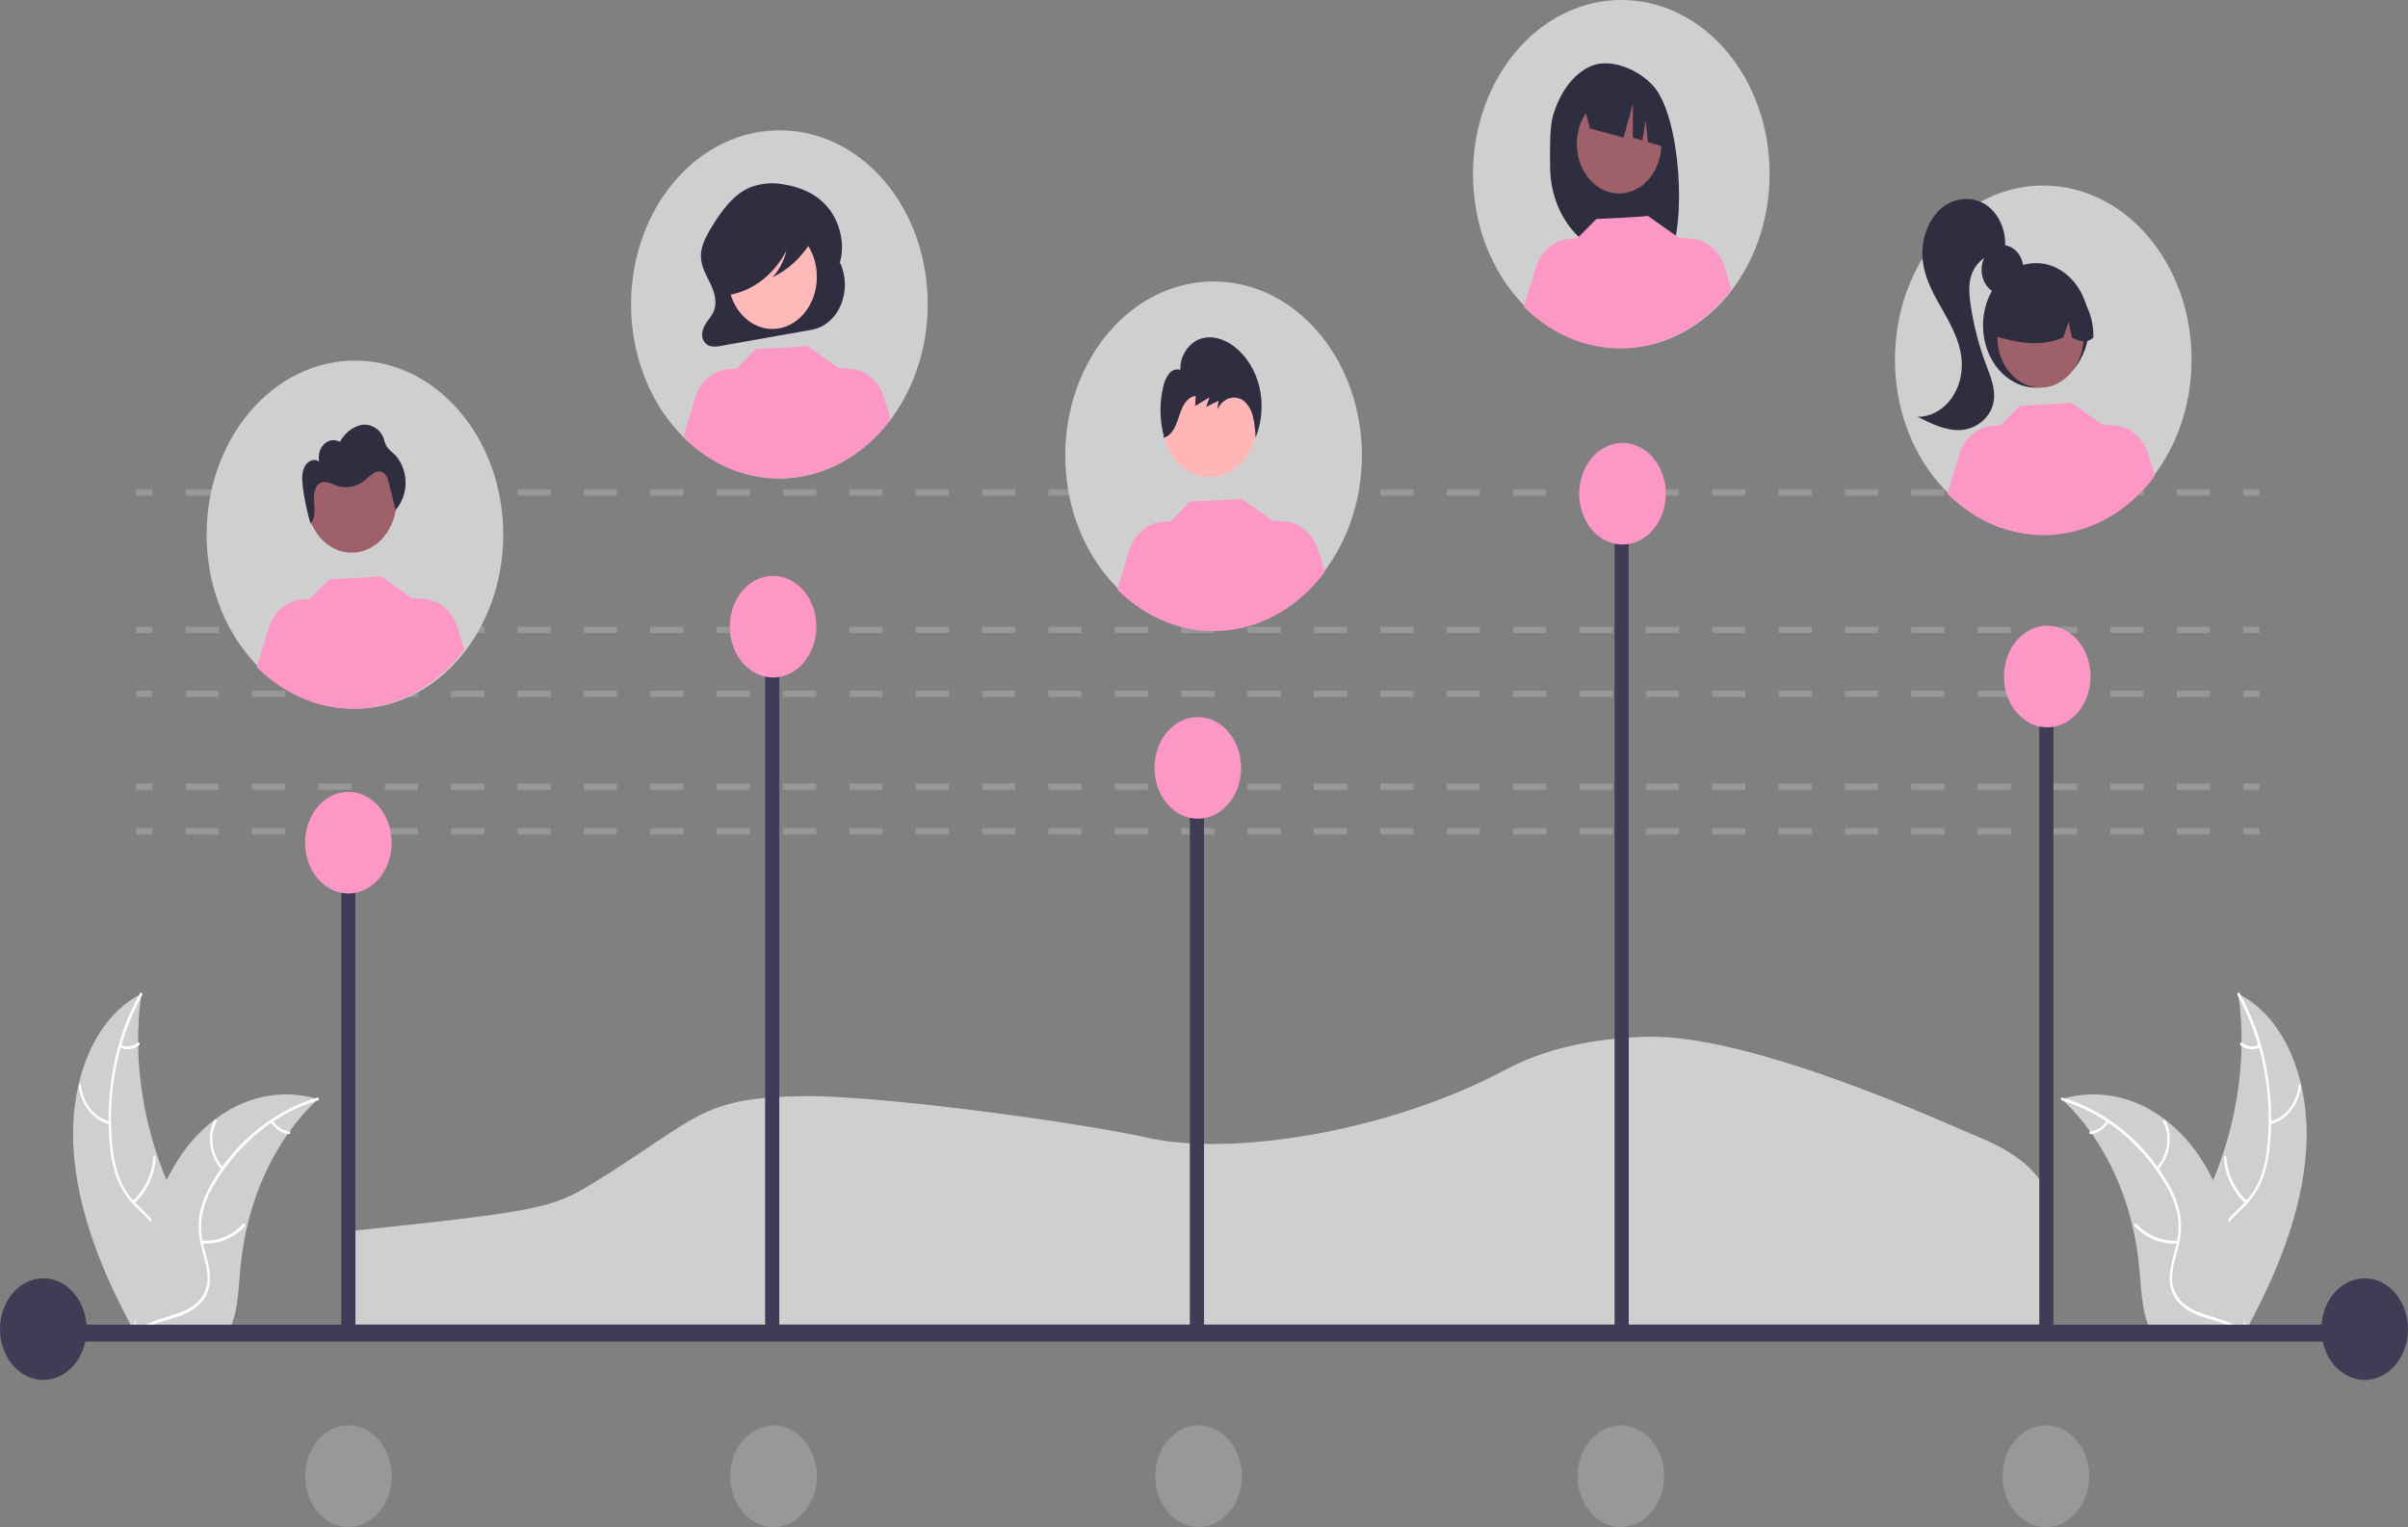 <svg width="194" height="123" viewBox="0 0 194 123" fill="none" xmlns="http://www.w3.org/2000/svg">
<rect x="0" y="0" width="194" height="123" fill="#808080" stroke="none"/>
<g clip-path="url(#clip0_1_356)">
<path d="M27.997 106.679H164.97V96.991C164.97 94.967 162.892 92.975 159.268 91.526L159.231 91.511C156.785 90.498 141.145 83.291 132.686 83.509C128.218 83.624 124.392 84.512 121.315 86.15C111.739 91.251 99.16 93.135 92.515 91.655C86.658 90.35 70.579 88.192 64.638 88.29C56.317 88.424 56.293 90.055 47.752 95.319C44.49 97.328 43.27 97.58 27.997 99.183V106.679Z" fill="#CFCFCF"/>
<path d="M5.914 92.439C5.616 87.241 7.497 81.99 11.393 80.06C10.606 85.416 11.576 91.367 14.079 96.526C15.054 98.535 16.305 100.681 16.039 102.781C15.873 104.087 15.116 105.124 14.19 105.799C13.265 106.475 12.174 106.835 11.097 107.189L10.911 107.419C8.35 102.765 6.212 97.636 5.914 92.439Z" fill="#CFCFCF"/>
<path d="M11.451 80.155C9.518 83.647 8.66 87.807 9.017 91.949C9.076 92.895 9.257 93.825 9.553 94.708C9.876 95.593 10.373 96.375 11.002 96.993C11.584 97.588 12.23 98.127 12.696 98.857C12.926 99.214 13.093 99.621 13.185 100.054C13.278 100.488 13.296 100.939 13.237 101.38C13.101 102.427 12.639 103.301 12.16 104.133C11.627 105.056 11.06 106.004 10.964 107.192C10.952 107.336 10.756 107.275 10.768 107.131C10.936 105.064 12.422 103.807 12.921 101.924C13.057 101.469 13.103 100.984 13.057 100.505C13.01 100.026 12.872 99.566 12.652 99.158C12.217 98.386 11.552 97.829 10.959 97.232C10.337 96.637 9.832 95.892 9.477 95.048C9.145 94.18 8.934 93.255 8.854 92.309C8.652 90.268 8.735 88.202 9.098 86.192C9.487 83.98 10.232 81.875 11.294 79.991C11.359 79.876 11.515 80.041 11.451 80.155V80.155Z" fill="white"/>
<path d="M8.843 90.558C8.202 90.41 7.616 90.032 7.167 89.476C6.717 88.92 6.427 88.213 6.336 87.454C6.322 87.306 6.517 87.306 6.532 87.454C6.615 88.161 6.886 88.819 7.305 89.336C7.724 89.853 8.271 90.203 8.868 90.336C8.881 90.338 8.893 90.343 8.904 90.35C8.915 90.357 8.925 90.367 8.932 90.379C8.94 90.391 8.946 90.404 8.949 90.418C8.952 90.433 8.953 90.447 8.951 90.462C8.95 90.477 8.946 90.491 8.939 90.504C8.933 90.516 8.924 90.528 8.914 90.537C8.904 90.545 8.893 90.552 8.88 90.555C8.868 90.559 8.855 90.56 8.843 90.558Z" fill="white"/>
<path d="M10.677 96.731C11.156 96.313 11.553 95.781 11.844 95.169C12.134 94.558 12.31 93.881 12.362 93.184C12.374 93.04 12.57 93.101 12.558 93.245C12.503 93.97 12.318 94.674 12.015 95.309C11.711 95.945 11.297 96.497 10.798 96.931C10.703 97.013 10.582 96.813 10.677 96.731Z" fill="white"/>
<path d="M9.715 84.15C9.939 84.263 10.183 84.306 10.425 84.277C10.667 84.248 10.899 84.147 11.098 83.983C11.193 83.9 11.313 84.1 11.219 84.183C10.998 84.362 10.742 84.474 10.475 84.507C10.208 84.54 9.938 84.493 9.69 84.371C9.664 84.363 9.642 84.344 9.626 84.318C9.611 84.293 9.603 84.262 9.605 84.23C9.606 84.216 9.611 84.202 9.618 84.19C9.624 84.178 9.633 84.168 9.644 84.16C9.655 84.152 9.666 84.147 9.679 84.146C9.691 84.144 9.704 84.145 9.715 84.15H9.715Z" fill="white"/>
<path d="M25.611 88.529C25.554 88.584 25.496 88.638 25.439 88.694C24.673 89.427 23.967 90.243 23.331 91.13C23.28 91.198 23.23 91.267 23.182 91.337C21.659 93.524 20.544 96.062 19.909 98.787C19.649 99.898 19.466 101.032 19.363 102.178C19.218 103.776 19.173 105.54 18.588 106.875C18.529 107.015 18.461 107.15 18.385 107.278L11.2 107.706C11.182 107.698 11.165 107.691 11.147 107.682L10.862 107.715C10.864 107.654 10.867 107.591 10.869 107.531C10.87 107.495 10.872 107.46 10.873 107.425C10.874 107.401 10.875 107.378 10.875 107.356C10.875 107.348 10.876 107.34 10.877 107.335C10.876 107.313 10.878 107.293 10.878 107.274C10.894 106.923 10.911 106.572 10.932 106.221C10.931 106.219 10.931 106.219 10.933 106.217C11.056 103.576 11.465 100.965 12.149 98.445C12.17 98.372 12.19 98.296 12.215 98.222C12.534 97.13 12.937 96.075 13.421 95.07C13.685 94.525 13.975 94 14.291 93.495C15.109 92.195 16.12 91.079 17.276 90.201C18.456 89.278 19.785 88.648 21.18 88.35C22.575 88.051 24.007 88.09 25.389 88.464C25.463 88.485 25.536 88.506 25.611 88.529Z" fill="#CFCFCF"/>
<path d="M25.612 88.638C22.244 89.631 19.291 92.008 17.288 95.337C16.849 96.045 16.52 96.84 16.317 97.684C16.14 98.561 16.169 99.478 16.4 100.338C16.603 101.173 16.891 102.014 16.921 102.864C16.937 103.281 16.869 103.695 16.722 104.075C16.576 104.454 16.355 104.787 16.077 105.047C15.409 105.698 14.544 105.996 13.685 106.251C12.731 106.534 11.735 106.81 11.027 107.59C10.941 107.685 10.8 107.502 10.886 107.408C12.117 106.051 14.087 106.203 15.514 105.212C16.18 104.75 16.701 104.029 16.724 103.048C16.745 102.19 16.448 101.323 16.237 100.478C16.002 99.638 15.945 98.744 16.072 97.873C16.234 97.016 16.534 96.203 16.956 95.478C17.87 93.85 19.029 92.429 20.374 91.285C21.932 89.949 23.692 88.974 25.56 88.41C25.678 88.374 25.729 88.602 25.613 88.638H25.612Z" fill="white"/>
<path d="M17.863 94.221C16.865 93.113 16.615 91.407 17.274 90.235C17.338 90.12 17.512 90.258 17.447 90.374C16.829 91.471 17.068 93.045 18.002 94.081C18.1 94.19 17.961 94.329 17.863 94.221Z" fill="white"/>
<path d="M16.251 99.922C16.857 99.976 17.466 99.885 18.041 99.654C18.616 99.423 19.145 99.058 19.596 98.58C19.682 98.486 19.823 98.668 19.738 98.762C19.267 99.258 18.716 99.637 18.117 99.875C17.518 100.114 16.884 100.207 16.253 100.15C16.126 100.141 16.125 99.913 16.251 99.922Z" fill="white"/>
<path d="M21.988 90.263C22.139 90.511 22.335 90.716 22.561 90.864C22.788 91.012 23.039 91.1 23.297 91.121C23.424 91.128 23.425 91.356 23.299 91.349C23.014 91.324 22.736 91.227 22.486 91.063C22.236 90.9 22.019 90.675 21.85 90.404C21.832 90.382 21.822 90.353 21.822 90.323C21.821 90.293 21.831 90.264 21.849 90.243C21.87 90.225 21.896 90.217 21.922 90.221C21.948 90.224 21.972 90.24 21.988 90.263Z" fill="white"/>
<path d="M185.806 92.439C186.104 87.241 184.223 81.99 180.326 80.06C181.114 85.416 180.144 91.367 177.641 96.526C176.666 98.535 175.414 100.681 175.681 102.781C175.847 104.087 176.604 105.124 177.53 105.799C178.455 106.475 179.546 106.835 180.623 107.189L180.809 107.419C183.37 102.765 185.507 97.636 185.806 92.439Z" fill="#CFCFCF"/>
<path d="M180.269 80.155C182.202 83.647 183.06 87.807 182.703 91.949C182.644 92.895 182.463 93.825 182.167 94.708C181.843 95.593 181.347 96.375 180.718 96.993C180.136 97.588 179.49 98.127 179.024 98.857C178.794 99.214 178.627 99.621 178.534 100.054C178.441 100.488 178.424 100.939 178.483 101.38C178.619 102.427 179.081 103.301 179.56 104.133C180.092 105.056 180.659 106.004 180.756 107.192C180.768 107.336 180.964 107.275 180.952 107.131C180.784 105.064 179.298 103.807 178.798 101.924C178.663 101.469 178.616 100.984 178.663 100.505C178.71 100.026 178.848 99.566 179.068 99.158C179.502 98.386 180.168 97.829 180.761 97.232C181.382 96.637 181.888 95.892 182.243 95.048C182.575 94.18 182.785 93.255 182.866 92.309C183.067 90.268 182.985 88.202 182.622 86.192C182.233 83.98 181.488 81.875 180.426 79.991C180.36 79.876 180.204 80.041 180.269 80.155V80.155Z" fill="white"/>
<path d="M182.877 90.558C183.518 90.41 184.104 90.032 184.553 89.476C185.003 88.92 185.293 88.213 185.384 87.454C185.398 87.306 185.202 87.306 185.188 87.454C185.104 88.161 184.834 88.819 184.415 89.336C183.996 89.853 183.449 90.203 182.851 90.336C182.839 90.338 182.827 90.343 182.816 90.35C182.805 90.357 182.795 90.367 182.787 90.379C182.78 90.391 182.774 90.404 182.771 90.418C182.767 90.433 182.767 90.447 182.768 90.462C182.77 90.477 182.774 90.491 182.781 90.504C182.787 90.516 182.795 90.528 182.805 90.537C182.816 90.545 182.827 90.552 182.839 90.555C182.852 90.559 182.864 90.56 182.877 90.558Z" fill="white"/>
<path d="M181.042 96.731C180.564 96.313 180.167 95.781 179.876 95.169C179.586 94.558 179.409 93.881 179.358 93.184C179.346 93.04 179.15 93.101 179.162 93.245C179.216 93.97 179.402 94.674 179.705 95.309C180.008 95.945 180.423 96.497 180.922 96.931C181.017 97.013 181.137 96.813 181.042 96.731Z" fill="white"/>
<path d="M182.004 84.15C181.781 84.263 181.536 84.306 181.294 84.277C181.052 84.248 180.821 84.147 180.621 83.983C180.527 83.9 180.407 84.1 180.501 84.183C180.721 84.362 180.977 84.474 181.245 84.507C181.512 84.54 181.782 84.493 182.03 84.371C182.056 84.363 182.078 84.344 182.094 84.318C182.109 84.293 182.117 84.262 182.115 84.23C182.113 84.216 182.109 84.202 182.102 84.19C182.095 84.178 182.086 84.168 182.076 84.16C182.065 84.152 182.053 84.147 182.041 84.146C182.029 84.144 182.016 84.145 182.004 84.15H182.004Z" fill="white"/>
<path d="M166.109 88.529C166.166 88.584 166.224 88.638 166.281 88.694C167.047 89.427 167.753 90.243 168.389 91.13C168.44 91.198 168.49 91.267 168.538 91.337C170.061 93.524 171.176 96.062 171.811 98.787C172.071 99.898 172.253 101.032 172.357 102.178C172.502 103.776 172.547 105.54 173.132 106.875C173.191 107.015 173.259 107.15 173.334 107.278L180.52 107.706C180.537 107.698 180.555 107.691 180.573 107.682L180.857 107.715C180.856 107.654 180.853 107.591 180.851 107.531C180.85 107.495 180.848 107.46 180.847 107.425C180.846 107.401 180.844 107.378 180.845 107.356C180.844 107.348 180.844 107.34 180.843 107.335C180.843 107.313 180.842 107.293 180.842 107.274C180.826 106.923 180.809 106.572 180.788 106.221C180.788 106.219 180.788 106.219 180.787 106.217C180.664 103.576 180.255 100.965 179.571 98.445C179.55 98.372 179.529 98.296 179.505 98.223C179.186 97.13 178.782 96.075 178.299 95.07C178.035 94.525 177.745 94 177.429 93.495C176.611 92.195 175.6 91.079 174.444 90.201C173.263 89.278 171.935 88.648 170.54 88.35C169.145 88.051 167.713 88.09 166.331 88.464C166.257 88.485 166.184 88.506 166.109 88.529Z" fill="#CFCFCF"/>
<path d="M166.107 88.638C169.475 89.631 172.429 92.008 174.432 95.337C174.871 96.045 175.2 96.84 175.403 97.684C175.58 98.561 175.551 99.478 175.319 100.338C175.117 101.173 174.829 102.014 174.799 102.864C174.783 103.281 174.851 103.695 174.997 104.075C175.144 104.454 175.365 104.787 175.642 105.047C176.31 105.698 177.176 105.996 178.035 106.251C178.988 106.534 179.985 106.81 180.693 107.59C180.778 107.685 180.92 107.502 180.834 107.408C179.603 106.051 177.632 106.203 176.206 105.212C175.54 104.75 175.019 104.029 174.996 103.048C174.975 102.19 175.271 101.323 175.483 100.478C175.718 99.638 175.775 98.744 175.648 97.873C175.486 97.016 175.186 96.203 174.764 95.478C173.849 93.85 172.691 92.429 171.346 91.285C169.788 89.949 168.028 88.974 166.16 88.41C166.042 88.374 165.991 88.602 166.107 88.638Z" fill="white"/>
<path d="M173.857 94.221C174.855 93.113 175.105 91.407 174.446 90.235C174.381 90.12 174.208 90.258 174.273 90.374C174.89 91.471 174.652 93.045 173.718 94.081C173.62 94.19 173.759 94.329 173.857 94.221Z" fill="white"/>
<path d="M175.469 99.922C174.863 99.976 174.254 99.885 173.679 99.654C173.104 99.423 172.575 99.058 172.124 98.58C172.038 98.486 171.896 98.668 171.982 98.762C172.453 99.258 173.004 99.637 173.603 99.875C174.202 100.114 174.836 100.207 175.467 100.15C175.594 100.141 175.595 99.913 175.469 99.922Z" fill="white"/>
<path d="M169.731 90.263C169.58 90.511 169.385 90.716 169.159 90.864C168.932 91.012 168.681 91.1 168.423 91.121C168.296 91.128 168.294 91.356 168.42 91.349C168.706 91.324 168.984 91.227 169.234 91.063C169.484 90.9 169.701 90.675 169.87 90.404C169.888 90.382 169.898 90.353 169.898 90.323C169.899 90.293 169.889 90.264 169.871 90.243C169.85 90.225 169.824 90.217 169.798 90.221C169.772 90.224 169.748 90.24 169.731 90.263Z" fill="white"/>
<path d="M12.284 66.705H10.967V67.22H12.284V66.705Z" fill="#989898"/>
<path d="M178.043 67.22H175.37V66.705H178.043V67.22ZM172.696 67.22H170.022V66.705H172.696V67.22ZM167.349 67.22H164.675V66.705H167.349V67.22ZM162.002 67.22H159.328V66.705H162.002V67.22ZM156.655 67.22H153.981V66.705H156.655V67.22ZM151.308 67.22H148.634V66.705H151.308V67.22ZM145.961 67.22H143.287V66.705H145.961V67.22ZM140.614 67.22H137.94V66.705H140.614L140.614 67.22ZM135.267 67.22H132.593V66.705H135.267V67.22ZM129.92 67.22H127.246V66.705H129.92V67.22ZM124.573 67.22H121.899V66.705H124.573V67.22ZM119.226 67.22H116.552V66.705H119.226V67.22ZM113.878 67.22H111.205V66.705H113.878V67.22ZM108.531 67.22H105.858V66.705H108.531V67.22ZM103.184 67.22H100.511V66.705H103.184V67.22ZM97.837 67.22H95.164V66.705H97.837V67.22ZM92.49 67.22H89.817V66.705H92.49V67.22ZM87.143 67.22H84.47V66.705H87.143V67.22ZM81.796 67.22H79.123V66.705H81.796V67.22ZM76.449 67.22H73.776V66.705H76.449V67.22ZM71.102 67.22H68.428V66.705H71.102V67.22ZM65.755 67.22H63.081V66.705H65.755V67.22ZM60.408 67.22H57.734V66.705H60.408V67.22ZM55.061 67.22H52.387V66.705H55.061L55.061 67.22ZM49.714 67.22H47.04V66.705H49.714V67.22ZM44.367 67.22H41.693V66.705H44.367V67.22ZM39.02 67.22H36.346V66.705H39.02V67.22ZM33.673 67.22H30.999V66.705H33.673V67.22ZM28.326 67.22H25.652V66.705H28.326V67.22ZM22.979 67.22H20.305V66.705H22.979V67.22ZM17.631 67.22H14.958V66.705H17.631V67.22Z" fill="#989898"/>
<path d="M182.034 66.705H180.717V67.22H182.034V66.705Z" fill="#989898"/>
<path d="M12.284 63.099H10.967V63.614H12.284V63.099Z" fill="#989898"/>
<path d="M178.043 63.614H175.37V63.099H178.043V63.614ZM172.696 63.614H170.022V63.099H172.696V63.614ZM167.349 63.614H164.675V63.099H167.349V63.614ZM162.002 63.614H159.328V63.099H162.002V63.614ZM156.655 63.614H153.981V63.099H156.655V63.614ZM151.308 63.614H148.634V63.099H151.308V63.614ZM145.961 63.614H143.287V63.099H145.961V63.614ZM140.614 63.614H137.94V63.099H140.614L140.614 63.614ZM135.267 63.614H132.593V63.099H135.267V63.614ZM129.92 63.614H127.246V63.099H129.92V63.614ZM124.573 63.614H121.899V63.099H124.573V63.614ZM119.226 63.614H116.552V63.099H119.226V63.614ZM113.878 63.614H111.205V63.099H113.878V63.614ZM108.531 63.614H105.858V63.099H108.531V63.614ZM103.184 63.614H100.511V63.099H103.184V63.614ZM97.837 63.614H95.164V63.099H97.837V63.614ZM92.49 63.614H89.817V63.099H92.49V63.614ZM87.143 63.614H84.47V63.099H87.143V63.614ZM81.796 63.614H79.123V63.099H81.796V63.614ZM76.449 63.614H73.776V63.099H76.449V63.614ZM71.102 63.614H68.428V63.099H71.102V63.614ZM65.755 63.614H63.081V63.099H65.755V63.614ZM60.408 63.614H57.734V63.099H60.408V63.614ZM55.061 63.614H52.387V63.099H55.061L55.061 63.614ZM49.714 63.614H47.04V63.099H49.714V63.614ZM44.367 63.614H41.693V63.099H44.367V63.614ZM39.02 63.614H36.346V63.099H39.02V63.614ZM33.673 63.614H30.999V63.099H33.673V63.614ZM28.326 63.614H25.652V63.099H28.326V63.614ZM22.979 63.614H20.305V63.099H22.979V63.614ZM17.631 63.614H14.958V63.099H17.631V63.614Z" fill="#989898"/>
<path d="M182.034 63.099H180.717V63.614H182.034V63.099Z" fill="#989898"/>
<path d="M12.284 55.63H10.967V56.145H12.284V55.63Z" fill="#989898"/>
<path d="M178.043 56.145H175.37V55.63H178.043V56.145ZM172.696 56.145H170.022V55.63H172.696V56.145ZM167.349 56.145H164.675V55.63H167.349V56.145ZM162.002 56.145H159.328V55.63H162.002V56.145ZM156.655 56.145H153.981V55.63H156.655V56.145ZM151.308 56.145H148.634V55.63H151.308V56.145ZM145.961 56.145H143.287V55.63H145.961V56.145ZM140.614 56.145H137.94V55.63H140.614L140.614 56.145ZM135.267 56.145H132.593V55.63H135.267V56.145ZM129.92 56.145H127.246V55.63H129.92V56.145ZM124.573 56.145H121.899V55.63H124.573V56.145ZM119.226 56.145H116.552V55.63H119.226V56.145ZM113.878 56.145H111.205V55.63H113.878V56.145ZM108.531 56.145H105.858V55.63H108.531V56.145ZM103.184 56.145H100.511V55.63H103.184V56.145ZM97.837 56.145H95.164V55.63H97.837V56.145ZM92.49 56.145H89.817V55.63H92.49V56.145ZM87.143 56.145H84.47V55.63H87.143V56.145ZM81.796 56.145H79.123V55.63H81.796V56.145ZM76.449 56.145H73.776V55.63H76.449V56.145ZM71.102 56.145H68.428V55.63H71.102V56.145ZM65.755 56.145H63.081V55.63H65.755V56.145ZM60.408 56.145H57.734V55.63H60.408V56.145ZM55.061 56.145H52.387V55.63H55.061L55.061 56.145ZM49.714 56.145H47.04V55.63H49.714V56.145ZM44.367 56.145H41.693V55.63H44.367V56.145ZM39.02 56.145H36.346V55.63H39.02V56.145ZM33.673 56.145H30.999V55.63H33.673V56.145ZM28.326 56.145H25.652V55.63H28.326V56.145ZM22.979 56.145H20.305V55.63H22.979V56.145ZM17.631 56.145H14.958V55.63H17.631V56.145Z" fill="#989898"/>
<path d="M182.034 55.63H180.717V56.145H182.034V55.63Z" fill="#989898"/>
<path d="M12.284 50.478H10.967V50.994H12.284V50.478Z" fill="#989898"/>
<path d="M178.043 50.994H175.37V50.478H178.043V50.994ZM172.696 50.994H170.022V50.478H172.696V50.994ZM167.349 50.994H164.675V50.478H167.349V50.994ZM162.002 50.994H159.328V50.478H162.002V50.994ZM156.655 50.994H153.981V50.478H156.655V50.994ZM151.308 50.994H148.634V50.478H151.308V50.994ZM145.961 50.994H143.287V50.478H145.961V50.994ZM140.614 50.994H137.94V50.478H140.614L140.614 50.994ZM135.267 50.994H132.593V50.478H135.267V50.994ZM129.92 50.994H127.246V50.478H129.92V50.994ZM124.573 50.994H121.899V50.478H124.573V50.994ZM119.226 50.994H116.552V50.478H119.226V50.994ZM113.878 50.994H111.205V50.478H113.878V50.994ZM108.531 50.994H105.858V50.478H108.531V50.994ZM103.184 50.994H100.511V50.478H103.184V50.994ZM97.837 50.994H95.164V50.478H97.837V50.994ZM92.49 50.994H89.817V50.478H92.49V50.994ZM87.143 50.994H84.47V50.478H87.143V50.994ZM81.796 50.994H79.123V50.478H81.796V50.994ZM76.449 50.994H73.776V50.478H76.449V50.994ZM71.102 50.994H68.428V50.478H71.102V50.994ZM65.755 50.994H63.081V50.478H65.755V50.994ZM60.408 50.994H57.734V50.478H60.408V50.994ZM55.061 50.994H52.387V50.478H55.061L55.061 50.994ZM49.714 50.994H47.04V50.478H49.714V50.994ZM44.367 50.994H41.693V50.478H44.367V50.994ZM39.02 50.994H36.346V50.478H39.02V50.994ZM33.673 50.994H30.999V50.478H33.673V50.994ZM28.326 50.994H25.652V50.478H28.326V50.994ZM22.979 50.994H20.305V50.478H22.979V50.994ZM17.631 50.994H14.958V50.478H17.631V50.994Z" fill="#989898"/>
<path d="M182.034 50.478H180.717V50.994H182.034V50.478Z" fill="#989898"/>
<path d="M12.284 39.403H10.967V39.918H12.284V39.403Z" fill="#989898"/>
<path d="M178.043 39.918H175.37V39.403H178.043V39.918ZM172.696 39.918H170.022V39.403H172.696V39.918ZM167.349 39.918H164.675V39.403H167.349V39.918ZM162.002 39.918H159.328V39.403H162.002V39.918ZM156.655 39.918H153.981V39.403H156.655V39.918ZM151.308 39.918H148.634V39.403H151.308V39.918ZM145.961 39.918H143.287V39.403H145.961V39.918ZM140.614 39.918H137.94V39.403H140.614L140.614 39.918ZM135.267 39.918H132.593V39.403H135.267V39.918ZM129.92 39.918H127.246V39.403H129.92V39.918ZM124.573 39.918H121.899V39.403H124.573V39.918ZM119.226 39.918H116.552V39.403H119.226V39.918ZM113.878 39.918H111.205V39.403H113.878V39.918ZM108.531 39.918H105.858V39.403H108.531V39.918ZM103.184 39.918H100.511V39.403H103.184V39.918ZM97.837 39.918H95.164V39.403H97.837V39.918ZM92.49 39.918H89.817V39.403H92.49V39.918ZM87.143 39.918H84.47V39.403H87.143V39.918ZM81.796 39.918H79.123V39.403H81.796V39.918ZM76.449 39.918H73.776V39.403H76.449V39.918ZM71.102 39.918H68.428V39.403H71.102V39.918ZM65.755 39.918H63.081V39.403H65.755V39.918ZM60.408 39.918H57.734V39.403H60.408V39.918ZM55.061 39.918H52.387V39.403H55.061L55.061 39.918ZM49.714 39.918H47.04V39.403H49.714V39.918ZM44.367 39.918H41.693V39.403H44.367V39.918ZM39.02 39.918H36.346V39.403H39.02V39.918ZM33.673 39.918H30.999V39.403H33.673V39.918ZM28.326 39.918H25.652V39.403H28.326V39.918ZM22.979 39.918H20.305V39.403H22.979V39.918ZM17.631 39.918H14.958V39.403H17.631V39.918Z" fill="#989898"/>
<path d="M182.034 39.403H180.717V39.918H182.034V39.403Z" fill="#989898"/>
<path d="M74.74 24.519C74.74 27.292 74.039 30.003 72.726 32.309C71.413 34.614 69.547 36.411 67.364 37.472C65.181 38.534 62.778 38.811 60.46 38.27C58.142 37.729 56.013 36.394 54.342 34.433C52.671 32.472 51.533 29.974 51.072 27.255C50.611 24.535 50.848 21.716 51.752 19.154C52.656 16.592 54.188 14.402 56.153 12.862C58.118 11.321 60.428 10.499 62.791 10.499C64.362 10.491 65.919 10.848 67.372 11.549C68.825 12.251 70.145 13.284 71.256 14.587C72.367 15.891 73.247 17.439 73.845 19.144C74.443 20.849 74.747 22.676 74.74 24.519Z" fill="#CFCFCF"/>
<path d="M67.678 21.165L67.619 21.29C68.145 19.768 67.667 17.893 66.728 16.745C65.789 15.598 64.484 15.073 63.199 14.865C62.245 14.668 61.264 14.757 60.348 15.125C59.034 15.719 58.031 17.093 57.193 18.523C56.81 19.177 56.433 19.923 56.471 20.74C56.506 21.499 56.89 22.142 57.204 22.786C57.519 23.43 57.781 24.228 57.556 24.93C57.421 25.349 57.137 25.651 56.907 25.993C56.676 26.335 56.487 26.798 56.598 27.228C56.647 27.392 56.732 27.539 56.844 27.653C56.956 27.767 57.092 27.846 57.238 27.88C57.52 27.935 57.808 27.927 58.087 27.857L65.412 26.558C65.91 26.47 66.382 26.242 66.788 25.893C67.195 25.544 67.523 25.086 67.746 24.556C67.968 24.026 68.079 23.441 68.067 22.851C68.055 22.26 67.922 21.682 67.678 21.165Z" fill="#2F2E41"/>
<path d="M62.23 26.498C64.208 26.498 65.811 24.617 65.811 22.296C65.811 19.975 64.208 18.094 62.23 18.094C60.252 18.094 58.649 19.975 58.649 22.296C58.649 24.617 60.252 26.498 62.23 26.498Z" fill="#FFB9B9"/>
<path d="M71.763 33.776C69.693 36.54 66.78 38.238 63.652 38.503C60.525 38.769 57.434 37.58 55.046 35.194L56.071 31.838C56.303 31.242 56.668 30.732 57.128 30.361C57.589 29.99 58.126 29.773 58.683 29.734L59.335 29.687L60.89 28.113C60.89 28.113 65.079 27.938 65.017 27.854L67.554 29.645L67.552 29.632L68.55 29.704C69.107 29.744 69.645 29.96 70.105 30.331C70.565 30.702 70.931 31.213 71.162 31.809L71.763 33.776Z" fill="#FC97C6"/>
<path d="M65.627 18.396C65.534 17.822 65.035 17.56 64.608 17.433C63.369 17.061 62.079 16.978 60.812 17.188C59.889 17.343 58.944 17.683 58.274 18.529C57.733 19.241 57.427 20.156 57.41 21.109C57.383 21.679 57.491 22.247 57.724 22.748C57.828 22.982 57.981 23.18 58.17 23.323C58.359 23.465 58.576 23.548 58.8 23.562L58.843 23.738C59.77 23.562 60.654 23.154 61.434 22.541C62.214 21.928 62.872 21.124 63.363 20.185C63.166 21.012 62.773 21.757 62.23 22.333C63.444 21.763 64.499 20.809 65.278 19.577C65.491 19.246 65.697 18.833 65.627 18.396Z" fill="#2F2E41"/>
<path d="M164.616 42.984C171.215 42.984 176.565 36.707 176.565 28.963C176.565 21.22 171.215 14.943 164.616 14.943C158.017 14.943 152.667 21.22 152.667 28.963C152.667 36.707 158.017 42.984 164.616 42.984Z" fill="#CFCFCF"/>
<path d="M161.335 23.702C162.267 23.702 163.022 22.816 163.022 21.723C163.022 20.63 162.267 19.744 161.335 19.744C160.403 19.744 159.648 20.63 159.648 21.723C159.648 22.816 160.403 23.702 161.335 23.702Z" fill="#2F2E41"/>
<path d="M164.034 31.224C166.394 31.224 168.308 28.979 168.308 26.21C168.308 23.44 166.394 21.195 164.034 21.195C161.674 21.195 159.761 23.44 159.761 26.21C159.761 28.979 161.674 31.224 164.034 31.224Z" fill="#2F2E41"/>
<path d="M164.388 31.223C166.306 31.223 167.861 29.399 167.861 27.148C167.861 24.898 166.306 23.073 164.388 23.073C162.47 23.073 160.915 24.898 160.915 27.148C160.915 29.399 162.47 31.223 164.388 31.223Z" fill="#9E616A"/>
<path d="M166.746 22.994C166.138 22.559 165.441 22.324 164.728 22.312C164.015 22.302 163.313 22.515 162.695 22.932C162.077 23.348 161.566 23.952 161.214 24.679C160.863 25.407 160.685 26.232 160.698 27.068C162.468 27.589 164.327 27.988 166.214 27.193L166.66 25.913L166.922 27.194C167.497 27.469 168.073 27.703 168.65 27.191C168.673 26.357 168.51 25.531 168.176 24.794C167.842 24.058 167.349 23.437 166.746 22.994Z" fill="#2F2E41"/>
<path d="M159.764 16.35C159.172 16.053 158.521 15.957 157.884 16.072C157.248 16.187 156.652 16.509 156.163 17.001C155.685 17.507 155.321 18.144 155.104 18.855C154.886 19.566 154.822 20.329 154.917 21.076C155.109 22.596 155.896 23.904 156.622 25.183C157.347 26.461 158.056 27.862 158.056 29.398C158.055 30.505 157.681 31.566 157.014 32.349C156.348 33.132 155.444 33.572 154.501 33.575C155.608 34.134 156.763 34.704 157.967 34.637C159.17 34.571 160.432 33.663 160.628 32.268C160.77 31.263 160.349 30.283 159.999 29.351C159.428 27.833 159.015 26.239 158.77 24.604C158.653 23.824 158.576 23.004 158.793 22.254C158.966 21.698 159.286 21.221 159.707 20.895C160.128 20.569 160.627 20.41 161.13 20.442L161.528 20.022C161.596 19.271 161.463 18.514 161.147 17.855C160.83 17.197 160.347 16.671 159.764 16.35Z" fill="#2F2E41"/>
<path d="M173.607 38.344C171.537 41.108 168.623 42.806 165.496 43.071C162.368 43.336 159.277 42.148 156.89 39.762L157.915 36.406C158.146 35.81 158.512 35.299 158.972 34.929C159.432 34.558 159.97 34.341 160.527 34.301L161.179 34.254L162.733 32.681C162.733 32.681 166.922 32.505 166.86 32.422L169.398 34.212L169.396 34.2L170.393 34.272C170.95 34.311 171.488 34.528 171.948 34.899C172.408 35.27 172.774 35.78 173.005 36.377L173.607 38.344Z" fill="#FC97C6"/>
<path d="M142.568 14.045C142.564 16.818 141.859 19.527 140.543 21.83C139.226 24.133 137.357 25.927 135.173 26.983C132.988 28.04 130.585 28.312 128.268 27.767C125.951 27.221 123.824 25.881 122.155 23.917C120.487 21.953 119.353 19.452 118.896 16.731C118.439 14.011 118.68 11.192 119.588 8.632C120.497 6.072 122.031 3.886 123.999 2.349C125.966 0.813 128.277 -0.005 130.641 2.20478e-05C132.211 -0.001 133.766 0.361 135.216 1.067C136.667 1.773 137.984 2.808 139.093 4.113C140.201 5.419 141.079 6.968 141.675 8.672C142.272 10.377 142.575 12.203 142.568 14.045Z" fill="#CFCFCF"/>
<path d="M125.081 9.46C125.575 7.612 126.699 5.917 128.253 5.293C129.807 4.668 132.082 5.62 133.25 6.986C135.387 9.485 135.909 18.069 134.441 20.782C134.149 20.764 133.141 20.751 132.845 20.738L132.427 19.103V20.721C131.956 20.704 131.482 20.693 131.004 20.686C129.4 20.663 127.867 19.911 126.726 18.589C125.585 17.266 124.926 15.477 124.887 13.596C124.848 11.796 124.887 10.188 125.081 9.46Z" fill="#2F2E41"/>
<path d="M130.442 15.583C132.323 15.583 133.848 13.794 133.848 11.587C133.848 9.38 132.323 7.592 130.442 7.592C128.562 7.592 127.037 9.38 127.037 11.587C127.037 13.794 128.562 15.583 130.442 15.583Z" fill="#9E616A"/>
<path d="M127.503 8.078L131.424 5.774C132.226 6.198 132.916 6.866 133.424 7.708C133.931 8.551 134.238 9.537 134.311 10.565L134.408 11.939L132.767 11.449L132.587 9.692L132.308 11.312L131.55 11.085L131.557 8.359L130.799 11.083L128.093 10.354L127.503 8.078Z" fill="#2F2E41"/>
<path d="M139.486 23.299C137.416 26.062 134.503 27.76 131.375 28.025C128.248 28.291 125.156 27.102 122.769 24.716L123.794 21.361C124.026 20.765 124.391 20.254 124.851 19.883C125.312 19.512 125.849 19.295 126.406 19.256L127.058 19.209L128.613 17.636C128.613 17.636 132.802 17.46 132.74 17.376L135.277 19.167L135.275 19.154L136.273 19.226C136.83 19.266 137.368 19.482 137.828 19.853C138.288 20.224 138.653 20.735 138.885 21.331L139.486 23.299Z" fill="#FC97C6"/>
<path d="M97.771 50.711C104.37 50.711 109.72 44.434 109.72 36.69C109.72 28.947 104.37 22.67 97.771 22.67C91.172 22.67 85.822 28.947 85.822 36.69C85.822 44.434 91.172 50.711 97.771 50.711Z" fill="#CFCFCF"/>
<path d="M97.441 38.427C99.548 38.427 101.256 36.423 101.256 33.952C101.256 31.48 99.548 29.476 97.441 29.476C95.335 29.476 93.627 31.48 93.627 33.952C93.627 36.423 95.335 38.427 97.441 38.427Z" fill="#FFB6B6"/>
<path d="M106.735 46.071C104.665 48.835 101.752 50.533 98.624 50.798C95.497 51.063 92.406 49.874 90.018 47.489L91.043 44.133C91.275 43.537 91.64 43.026 92.1 42.656C92.561 42.285 93.098 42.068 93.655 42.028L94.307 41.981L95.862 40.408C95.862 40.408 100.051 40.233 99.989 40.148L102.526 41.939L102.524 41.927L103.522 41.999C104.079 42.038 104.617 42.255 105.077 42.626C105.537 42.996 105.902 43.507 106.134 44.103L106.735 46.071Z" fill="#FC97C6"/>
<path d="M101.464 31.176C101.142 29.823 100.409 28.653 99.405 27.888C98.604 27.287 97.605 26.981 96.697 27.298C95.79 27.616 95.039 28.661 95.099 29.79C94.93 29.738 94.753 29.742 94.587 29.802C94.421 29.863 94.273 29.976 94.159 30.13C93.931 30.445 93.773 30.821 93.698 31.225C93.407 32.49 93.426 33.827 93.754 35.08L93.736 35.26C94.178 35.174 94.514 34.728 94.723 34.253C94.932 33.779 95.052 33.252 95.278 32.789C95.504 32.326 95.88 31.913 96.328 31.898L96.289 32.702C96.674 32.469 97.06 32.236 97.446 32.003C97.354 32.26 97.262 32.518 97.17 32.775C97.507 32.61 97.844 32.445 98.181 32.28C98.143 32.527 98.105 32.775 98.068 33.022C98.156 32.807 98.281 32.616 98.434 32.459C98.587 32.302 98.766 32.183 98.959 32.11C99.153 32.037 99.357 32.01 99.559 32.032C99.762 32.054 99.959 32.124 100.137 32.237C100.54 32.555 100.83 33.034 100.954 33.585C101.076 34.135 101.142 34.699 101.15 35.267C101.67 33.992 101.782 32.54 101.464 31.176Z" fill="#2F2E41"/>
<path d="M28.595 57.085C35.194 57.085 40.544 50.807 40.544 43.064C40.544 35.321 35.194 29.044 28.595 29.044C21.996 29.044 16.646 35.321 16.646 43.064C16.646 50.807 21.996 57.085 28.595 57.085Z" fill="#CFCFCF"/>
<path d="M28.332 44.519C30.334 44.519 31.957 42.614 31.957 40.265C31.957 37.916 30.334 36.012 28.332 36.012C26.33 36.012 24.707 37.916 24.707 40.265C24.707 42.614 26.33 44.519 28.332 44.519Z" fill="#9E616A"/>
<path d="M37.406 52.321C35.336 55.085 32.422 56.783 29.295 57.048C26.167 57.313 23.076 56.125 20.689 53.739L21.713 50.383C21.945 49.787 22.311 49.276 22.771 48.906C23.231 48.535 23.768 48.318 24.326 48.278L24.978 48.231L26.532 46.658C26.532 46.658 30.721 46.483 30.659 46.399L33.197 48.189L33.195 48.177L34.192 48.249C34.749 48.288 35.287 48.505 35.747 48.876C36.208 49.247 36.573 49.757 36.804 50.353L37.406 52.321Z" fill="#FC97C6"/>
<path d="M25.039 42.232C25.032 42.209 25.026 42.185 25.018 42.161C25.004 42.176 24.991 42.191 24.976 42.205L25.039 42.232Z" fill="#2F2E41"/>
<path d="M32.675 38.752C32.656 38.32 32.56 37.898 32.392 37.513C32.224 37.129 31.989 36.79 31.701 36.52C31.473 36.352 31.271 36.138 31.106 35.888C31.026 35.697 30.959 35.499 30.904 35.296C30.625 34.519 29.832 34.106 29.121 34.224C28.767 34.303 28.431 34.464 28.131 34.699C27.832 34.934 27.576 35.238 27.379 35.591C27.175 35.476 26.947 35.433 26.722 35.465C26.497 35.498 26.285 35.605 26.11 35.775C25.936 35.944 25.807 36.169 25.738 36.422C25.669 36.676 25.663 36.947 25.721 37.204C25.353 36.855 24.757 37.134 24.527 37.619C24.297 38.104 24.334 38.698 24.402 39.247C24.526 40.24 24.732 41.216 25.018 42.161C25.377 41.791 25.355 41.116 25.311 40.545C25.265 39.952 25.293 39.229 25.734 38.936C26.161 38.654 26.679 38.964 27.15 39.124C27.522 39.248 27.912 39.275 28.294 39.205C28.676 39.134 29.041 38.968 29.363 38.716C29.594 38.5 29.837 38.301 30.09 38.121C30.218 38.032 30.363 37.984 30.512 37.981C30.66 37.978 30.806 38.02 30.937 38.103C31.143 38.312 31.282 38.598 31.329 38.913C31.511 39.634 31.692 40.355 31.873 41.076C32.139 40.777 32.348 40.415 32.486 40.015C32.624 39.614 32.689 39.184 32.675 38.752Z" fill="#2F2E41"/>
<path d="M28.635 67.875H27.495V107.103H28.635V67.875Z" fill="#3F3D56"/>
<path d="M62.783 49.554H61.642V107.103H62.783V49.554Z" fill="#3F3D56"/>
<path d="M97.001 61.599H95.86V107.103H97.001V61.599Z" fill="#3F3D56"/>
<path d="M131.218 39.517H130.078V107.103H131.218V39.517Z" fill="#3F3D56"/>
<path d="M165.436 54.908H164.296V107.103H165.436V54.908Z" fill="#3F3D56"/>
<path d="M62.283 54.571C64.21 54.571 65.772 52.738 65.772 50.477C65.772 48.216 64.21 46.383 62.283 46.383C60.356 46.383 58.794 48.216 58.794 50.477C58.794 52.738 60.356 54.571 62.283 54.571Z" fill="#FC97C6"/>
<path d="M130.718 43.864C132.645 43.864 134.208 42.031 134.208 39.77C134.208 37.509 132.645 35.676 130.718 35.676C128.791 35.676 127.229 37.509 127.229 39.77C127.229 42.031 128.791 43.864 130.718 43.864Z" fill="#FC97C6"/>
<path d="M96.501 65.947C98.428 65.947 99.99 64.114 99.99 61.853C99.99 59.592 98.428 57.758 96.501 57.758C94.573 57.758 93.011 59.592 93.011 61.853C93.011 64.114 94.573 65.947 96.501 65.947Z" fill="#FC97C6"/>
<path d="M28.065 71.969C29.992 71.969 31.554 70.136 31.554 67.875C31.554 65.614 29.992 63.781 28.065 63.781C26.138 63.781 24.576 65.614 24.576 67.875C24.576 70.136 26.138 71.969 28.065 71.969Z" fill="#FC97C6"/>
<path d="M164.936 58.586C166.863 58.586 168.425 56.753 168.425 54.492C168.425 52.231 166.863 50.398 164.936 50.398C163.009 50.398 161.447 52.231 161.447 54.492C161.447 56.753 163.009 58.586 164.936 58.586Z" fill="#FC97C6"/>
<path d="M189.412 106.699H4.17L3.007 107.381C3.007 107.562 3.068 107.736 3.177 107.863C3.287 107.991 3.434 108.063 3.589 108.063H189.412C189.567 108.063 189.715 107.991 189.824 107.863C189.933 107.736 189.994 107.562 189.994 107.381C189.994 107.2 189.933 107.026 189.824 106.898C189.715 106.77 189.567 106.699 189.412 106.699Z" fill="#3F3D56"/>
<path d="M3.489 111.152C5.416 111.152 6.979 109.319 6.979 107.058C6.979 104.797 5.416 102.964 3.489 102.964C1.562 102.964 0 104.797 0 107.058C0 109.319 1.562 111.152 3.489 111.152Z" fill="#3F3D56"/>
<path d="M28.074 123C30.001 123 31.564 121.167 31.564 118.906C31.564 116.645 30.001 114.812 28.074 114.812C26.147 114.812 24.585 116.645 24.585 118.906C24.585 121.167 26.147 123 28.074 123Z" fill="#989898"/>
<path d="M62.318 123C64.245 123 65.807 121.167 65.807 118.906C65.807 116.645 64.245 114.812 62.318 114.812C60.391 114.812 58.828 116.645 58.828 118.906C58.828 121.167 60.391 123 62.318 123Z" fill="#989898"/>
<path d="M96.561 123C98.488 123 100.05 121.167 100.05 118.906C100.05 116.645 98.488 114.812 96.561 114.812C94.634 114.812 93.072 116.645 93.072 118.906C93.072 121.167 94.634 123 96.561 123Z" fill="#989898"/>
<path d="M130.585 123C132.512 123 134.074 121.167 134.074 118.906C134.074 116.645 132.512 114.812 130.585 114.812C128.658 114.812 127.096 116.645 127.096 118.906C127.096 121.167 128.658 123 130.585 123Z" fill="#989898"/>
<path d="M164.828 123C166.755 123 168.317 121.167 168.317 118.906C168.317 116.645 166.755 114.812 164.828 114.812C162.901 114.812 161.339 116.645 161.339 118.906C161.339 121.167 162.901 123 164.828 123Z" fill="#989898"/>
<path d="M190.511 111.152C192.438 111.152 194 109.319 194 107.058C194 104.797 192.438 102.964 190.511 102.964C188.584 102.964 187.021 104.797 187.021 107.058C187.021 109.319 188.584 111.152 190.511 111.152Z" fill="#3F3D56"/>
</g>
<defs>
<clipPath id="clip0_1_356">
<rect width="194" height="123" fill="white"/>
</clipPath>
</defs>
</svg>
